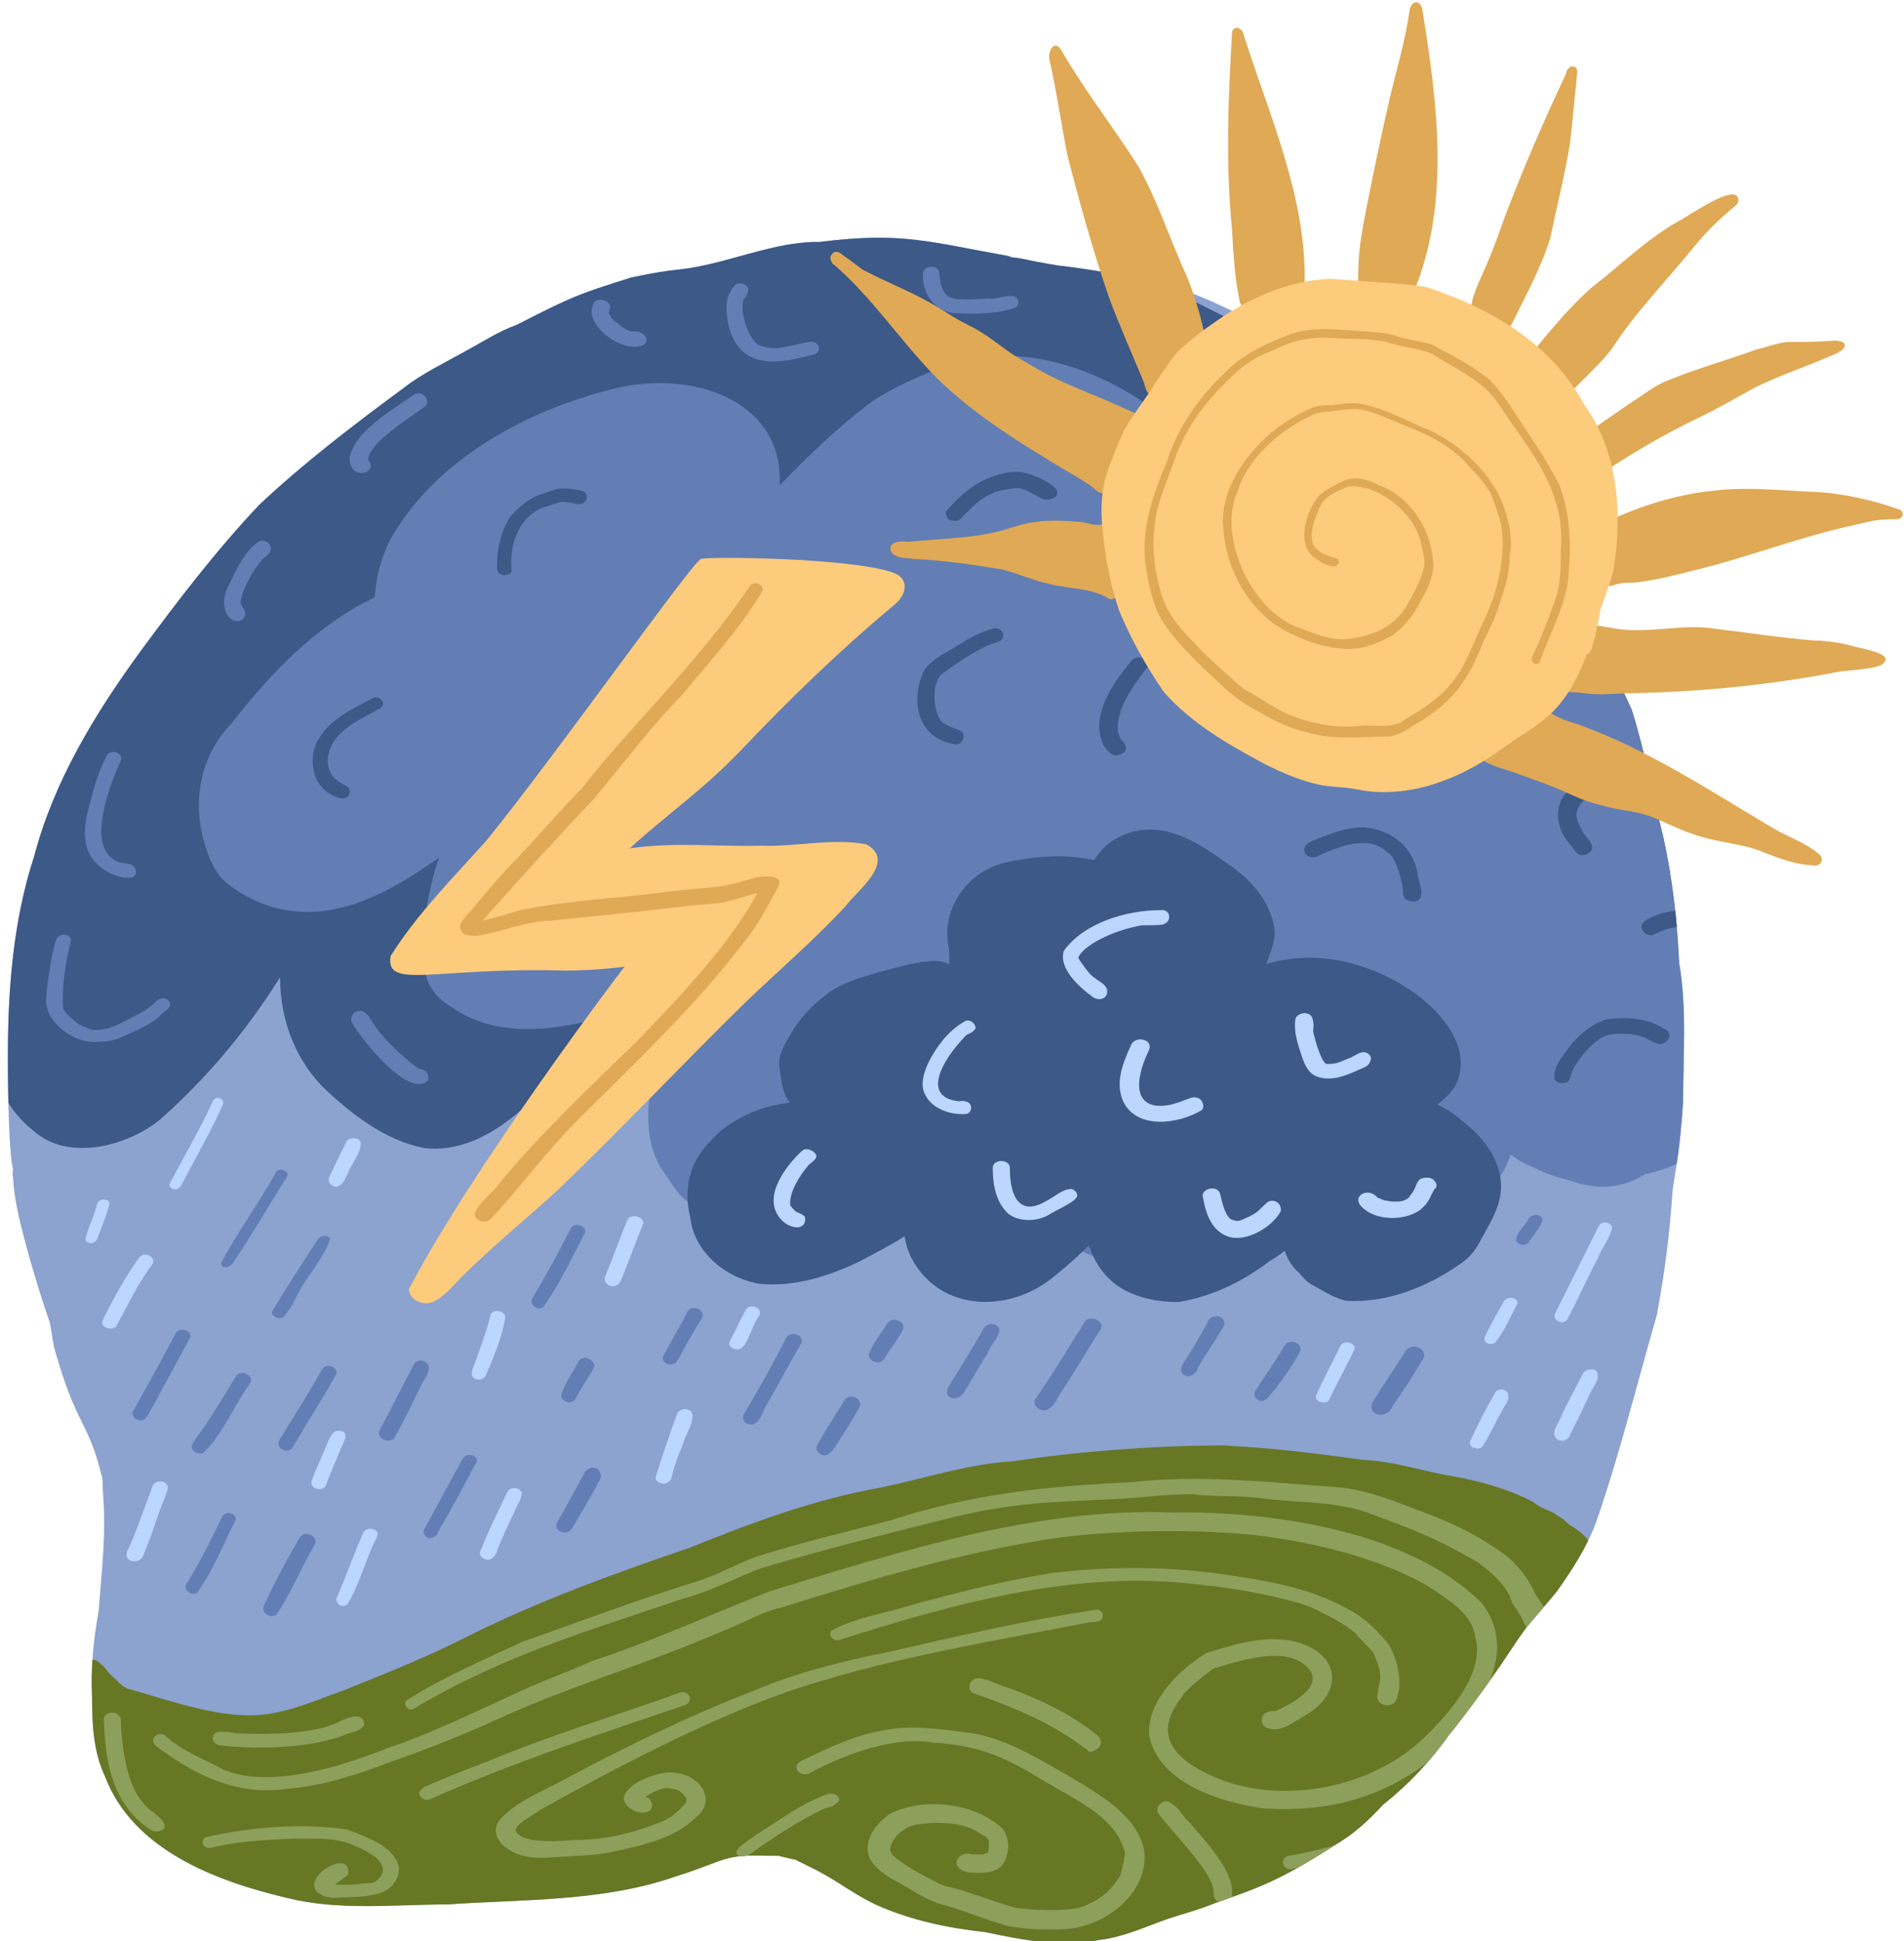 <?xml version="1.0" encoding="utf-8"?>
<!-- Generator: Adobe Illustrator 27.0.0, SVG Export Plug-In . SVG Version: 6.00 Build 0)  -->
<svg version="1.1" xmlns="http://www.w3.org/2000/svg" xmlns:xlink="http://www.w3.org/1999/xlink" x="0px" y="0px"
	 viewBox="0 0 144.8 147.6" style="enable-background:new 0 0 144.8 147.6;" xml:space="preserve">
<style type="text/css">
	.st0{fill:#FFFFFF;}
	.st1{fill:#8CA2CF;}
	.st2{clip-path:url(#SVGID_00000147183023994488214330000013138783500107999933_);}
	.st3{fill:#627EB5;}
	.st4{fill:#8CA05C;}
	.st5{fill:#677724;}
	.st6{fill:#E0A955;}
	.st7{fill:#BBD7FF;}
	.st8{fill:#3C5987;}
	.st9{clip-path:url(#SVGID_00000099627105030184204910000006721440174317562302_);}
	.st10{fill:#669CD3;}
	.st11{clip-path:url(#SVGID_00000087374645434215032210000014533709311997059242_);}
	.st12{fill:#92C4FC;}
	.st13{fill:#FAF4D2;}
	.st14{fill:#FCCB7C;}
	.st15{clip-path:url(#SVGID_00000141440852250530783690000011993506820712225926_);}
	.st16{clip-path:url(#SVGID_00000127026827621513851570000007678174807669007755_);}
	.st17{fill:#C5CAF0;}
	.st18{clip-path:url(#SVGID_00000115509555351227424630000010938116749943025086_);}
	.st19{clip-path:url(#SVGID_00000085966849926973389410000009966555547677258425_);}
	.st20{clip-path:url(#SVGID_00000072993485387468497670000016713802456905436593_);}
	.st21{clip-path:url(#SVGID_00000014620807695201894170000002132529264543599251_);}
	.st22{clip-path:url(#SVGID_00000107553849720561278040000010977198325477042352_);}
	.st23{clip-path:url(#SVGID_00000166638982155299278780000001618729512980028555_);}
</style>
<g id="BACKGROUND">
</g>
<g id="OBJECTS">
	<g>
		<path class="st1" d="M127.7,73.2c-0.1-1.6-0.2-4.9-1.2-9.5c-0.8-3.2-1.4-6.5-2.4-9.7c-1.5-3.3-1.1-2.4-2.4-5.1
			c-0.3-0.9-1.2-2.9-3.2-5.4c-2.5-2.8-4.8-5.9-7.7-8.4c-3.9-3.2-7.2-5.9-9.5-7.4c-4.9-2.7-8.8-4.9-12.1-5.9c-4.2-1-6.2-1.3-8.6-1.6
			c0,0,0.1,0,0.1,0c0,0-0.1,0-0.1,0c-0.1,0-0.2,0-0.3,0c-0.9,0-0.2,0,0.2,0c-0.4-0.1-0.7-0.1-1.1-0.2c-0.7-0.1-1.4-0.3-2.1-0.4
			c0.1,0,0.1,0,0,0c-0.3,0-0.5-0.1-0.8-0.1c0.1,0,0.2,0,0.4,0c-6.3-1.1-8.2-1.9-14.6-1.1c0,0-0.2,0-0.5,0c-2.7,0.1-5.3,1.1-7.9,1.7
			c-2.7,0.6-2.1,0.2-5.9,1c-4.1,1.3-4.4,1.4-8.7,3.6c-1.4,0.5-2.6,1.3-3.9,2c-1.6,0.9-3.3,1.7-4.7,2.8c-3.8,2.8-7.6,5.7-11,8.9
			c-3.3,3.5-6.2,7.3-9,11.1c-3.5,4.8-6.6,9.9-8.1,15.6c-1.6,4.9-2,10.1-2,15.2c0,3.4,0.1,7.7,0.4,8.6C0.9,89.3,1,89.5,1,89.6
			c0.1,2,0.7,4,1.2,5.9c0.5,1.7,1,3.4,1.6,5.1c0.1,0.6,0.2,1.2,0.3,1.8c1.7,6.1,2.6,5.6,3.6,9.7c0.1,0.2,0.1,0.4,0.1,0.7
			c0,0.5,0.1,1.5,0.1,1.9c0.1,2.6-0.2,5.2-0.4,7.8c-0.4,2.2-0.6,4.3-0.5,6.5c0,2.1,0.1,4.2,1,6.1c2.1,5.5,8.3,7.9,13.8,9.2
			c4,1,8.2,0.5,12.2,0.5c5.8-0.4,11.8-0.2,17.3-2.1c4.1-1.3,3.6-1.7,7.1-1.6c0.3,0,0.6,0,0.8,0c0.4,0.1,0.8,0.2,1.3,0.3
			c0.6,0.3,1.2,0.6,1.8,0.9c1.5,0.8,2.9,1.9,4.5,2.6c2.5,1.1,5.3,1.7,8.1,2c2.9,0.6,5.8,1.2,8.7,0.6c1.8-0.2,3.5-1,5.2-1.6
			c1.2-0.4,2.4-0.7,3.6-1.2c3.4-1.2,4.9-1.7,9.1-4.4c1.4-0.8,2.6-1.9,3.7-3.1c1.9-1.5,3.6-3.3,5-5.3c0.3-0.3,2.9-3.7,4.6-6.3
			c1.8-2.7,1.3-1.8,3.6-4.6c1.2-1.7,2.3-3.4,3-5.3c1.8-5.2,3.1-10.5,4.6-15.7c0.6-3.2,1-6.3,1.2-9.5c0.4-2.7,0.5-2.7,0.8-6.7
			C128,80.3,128.3,76.7,127.7,73.2"/>
		<g>
			<defs>
				<path id="SVGID_00000070832381460771110500000006157409201762724280_" d="M127.7,73.2c-0.1-1.6-0.2-4.9-1.2-9.5
					c-0.8-3.2-1.4-6.5-2.4-9.7c-1.5-3.3-1.1-2.4-2.4-5.1c-0.3-0.9-1.2-2.9-3.2-5.4c-2.5-2.8-4.8-5.9-7.7-8.4
					c-3.9-3.2-7.2-5.9-9.5-7.4c-4.9-2.7-8.8-4.9-12.1-5.9c-4.2-1-6.2-1.3-8.6-1.6c0,0,0.1,0,0.1,0c0,0-0.1,0-0.1,0
					c-0.1,0-0.2,0-0.3,0c-0.9,0-0.2,0,0.2,0c-0.4-0.1-0.7-0.1-1.1-0.2c-0.7-0.1-1.4-0.3-2.1-0.4c0.1,0,0.1,0,0,0
					c-0.3,0-0.5-0.1-0.8-0.1c0.1,0,0.2,0,0.4,0c-6.3-1.1-8.2-1.9-14.6-1.1c0,0-0.2,0-0.5,0c-2.7,0.1-5.3,1.1-7.9,1.7
					c-2.7,0.6-2.1,0.2-5.9,1c-4.1,1.3-4.4,1.4-8.7,3.6c-1.4,0.5-2.6,1.3-3.9,2c-1.6,0.9-3.3,1.7-4.7,2.8c-3.8,2.8-7.6,5.7-11,8.9
					c-3.3,3.5-6.2,7.3-9,11.1c-3.5,4.8-6.6,9.9-8.1,15.6c-1.6,4.9-2,10.1-2,15.2c0,3.4,0.1,7.7,0.4,8.6C0.9,89.3,1,89.5,1,89.6
					c0.1,2,0.7,4,1.2,5.9c0.5,1.7,1,3.4,1.6,5.1c0.1,0.6,0.2,1.2,0.3,1.8c1.7,6.1,2.6,5.6,3.6,9.7c0.1,0.2,0.1,0.4,0.1,0.7
					c0,0.5,0.1,1.5,0.1,1.9c0.1,2.6-0.2,5.2-0.4,7.8c-0.4,2.2-0.6,4.3-0.5,6.5c0,2.1,0.1,4.2,1,6.1c2.1,5.5,8.3,7.9,13.8,9.2
					c4,1,8.2,0.5,12.2,0.5c5.8-0.4,11.8-0.2,17.3-2.1c4.1-1.3,3.6-1.7,7.1-1.6c0.3,0,0.6,0,0.8,0c0.4,0.1,0.8,0.2,1.3,0.3
					c0.6,0.3,1.2,0.6,1.8,0.9c1.5,0.8,2.9,1.9,4.5,2.6c2.5,1.1,5.3,1.7,8.1,2c2.9,0.6,5.8,1.2,8.7,0.6c1.8-0.2,3.5-1,5.2-1.6
					c1.2-0.4,2.4-0.7,3.6-1.2c3.4-1.2,4.9-1.7,9.1-4.4c1.4-0.8,2.6-1.9,3.7-3.1c1.9-1.5,3.6-3.3,5-5.3c0.3-0.3,2.9-3.7,4.6-6.3
					c1.8-2.7,1.3-1.8,3.6-4.6c1.2-1.7,2.3-3.4,3-5.3c1.8-5.2,3.1-10.5,4.6-15.7c0.6-3.2,1-6.3,1.2-9.5c0.4-2.7,0.5-2.7,0.8-6.7
					C128,80.3,128.3,76.7,127.7,73.2"/>
			</defs>
			<clipPath id="SVGID_00000023995912723537713640000000387531039433232801_">
				<use xlink:href="#SVGID_00000070832381460771110500000006157409201762724280_"  style="overflow:visible;"/>
			</clipPath>
			<g style="clip-path:url(#SVGID_00000023995912723537713640000000387531039433232801_);">
				<path class="st5" d="M122.6,122.1c-0.1-0.6,0-0.7-0.2-1.2l0,0c0-0.2-0.1-0.5-0.3-0.6c0-0.1,0-0.2,0-0.2c0-0.2,0-0.4-0.1-0.6
					c0.1-0.3,0-0.7-0.1-1c-0.1-0.3,0-0.2-0.4-0.6c0,0-0.1,0-0.1,0c0-0.1-0.1-0.1-0.1-0.2c-0.3-0.4-0.3-0.2-0.6-0.7
					c-0.3-0.4-0.9-0.8-1.4-1.1c0,0-0.1-0.1-0.2-0.2c-0.6-0.5-0.6-0.4-1-0.7c-0.9-0.4-1-0.4-1.5-0.8c-2.1-1.1-4.5-1.7-6.9-2.1
					c-2-0.4-3.9-1-6-1.1c-3.8-0.5-6.7-0.9-10.7-1.1c-5.2,0-11.4,0.5-15.9,1.2c-3.5,0.2-6.7,1.3-10.1,2c-5.1,0.9-9.9,2.7-14.6,4.6
					c-5.6,1.9-11.7,4.1-17.4,7c-3,1.5-6.1,2.7-8.8,3.8c-2.8,1-5.1,2.1-7.9,1.9c-2.4-0.1-5.5-1.1-8.2-1.9c-0.1,0-0.3-0.1-0.4-0.1
					c-0.4-0.2-0.5-0.3-1-0.8c-0.7-0.6-0.5-0.7-1.3-1.3c-0.5-0.3-1.3,0-1.3,0.6c-0.2,1,0,1.9-0.1,2.9c-0.1,0.4-0.1,0.9,0,1.3
					c-0.1,1.9,0,3.8,1.1,5.5c1,1.7,2.5,3,4.2,4.2c1.1,0.9,2.5,1.4,3.8,2c0.5,0.4,1.1,0.8,1.7,1.2c4.3,2.2,8.6,2.3,13.3,2.6
					c2.8,0,5.7,0.5,8.5,0.3c5.3-0.5,10.3-2,15.3-3.5c2.1-0.5,3.4-0.8,5-0.4c2.1,0.6,5,2.3,7.3,3.8c1.9,1.3,4,2.2,6.2,3.2
					c1.5,0.6,3.2,0.6,4.7,1c5.6,1,11.5-0.1,16.8-1.8c2.6-0.8,4.7-2.4,7-3.6c2.7-1.5,5.1-3.2,7.7-5.3c3.8-2.8,5.7-5.8,8.3-9
					c1.3-2.1,2.4-3.1,4.2-4.7C122.2,125.1,122.7,123.6,122.6,122.1"/>
				<g>
					<path class="st4" d="M112.7,121.9c-5.4-5.4-15.6-7-23.4-6.9c-10.5-0.4-20.6,2.9-30.8,6c-5.5,2.2-9.2,3.9-13.5,5.3
						c-2.2,1-3.8,1.5-6.1,2.6c-3.3,1.5-6.1,2.9-9.4,4c-3.5,1.4-8.8,3.1-12.4,1.7c-1.7-0.9-3.3-1.5-4.5-2.6c-0.2-0.2-0.6-0.2-0.8,0
						c-0.2,0.2-0.2,0.5,0,0.7c2.9,2.2,6.2,3.9,10.1,3.3c2.6-0.2,5.4-1.1,7.7-2c2.3-0.8,4.9-1.8,7.4-2.9c4.5-2.1,7.9-3.2,12.2-4.8
						c1.9-0.7,3.7-1.4,5.8-2.3c1.8-0.7,2.8-1.4,4.5-1.8c6.7-2.1,13.4-4.1,20.4-5.2c4.1-0.6,10.1-0.8,15.4-0.3
						c4.2,0.5,9.3,1.6,13.3,3.9c1.5,1,3.4,2.1,3.6,3.9c0.7,2.5-1.6,5.5-4.2,7.9c-4.3,3.9-11.5,4.9-16.3,2.4
						c-2.9-1.4-3.8-3.3-1.8-5.8c0.2-0.5,2.6-2.4,2.6-2.2c2.6-0.8,4.8-1.3,6.3-0.5c1.9,1.1,1.1,2.5-1.8,3.8c0,0,0,0-0.1,0
						c-0.1,0-0.4,0-0.5,0.1c-0.5,0.1-0.6,0.8-0.2,1.1c1.1,0.6,2.2-0.4,3.1-0.9c2.8-1.6,2.7-4.5-0.5-5.5c-2.3-0.7-4.9,0.1-7.1,0.8
						c-2.2,1.4-4.5,3.7-4.3,6.3c0.8,3.6,5.3,5,8.7,5.5c4.7,0.3,8.6-0.7,12.2-3.3C111.8,131,115.9,126.1,112.7,121.9"/>
					<path class="st4" d="M83.3,122.4c-5.3,0.8-10.5,2-15.7,3.2c-3.6,0.7-7.1,1.6-10.4,3c-4.9,1.9-9.6,4.2-14.1,6.6
						c-1.8,1-4,1.8-5.2,3.3c-0.6,1,0.3,2,1.3,2.4c0.9,0.4,2,0.4,3.1,0.3c1.4-0.1,2.9-0.1,4.3-0.4c2.2-0.5,4.7-1,6.3-2.6
						c1.7-1.3,0.3-3.3-1.6-3.4c-1.4-0.3-5.4,1.5-3.2,2.8c0.5,0.3,1.5,0.4,1.5-0.4c-0.1-0.4-0.3-0.5-0.5-0.6c0.5-0.3,1.3-0.8,2-0.6
						c0.4,0.1,0.5,0,1,0.6c0,0,0.1,0.1,0.1,0.1c0,0,0,0,0,0c0,0.1,0,0.1,0,0.2c0,0,0,0.1,0,0.1c-0.1,0.2-0.5,0.6-1,1
						c0,0,0,0-0.1,0.1c-0.1,0.1-0.7,0.3-0.3,0.2c-2.3,1-4.6,1.6-7.1,1.6c-2.4,0.2-4.3,0.1-4.5-0.8c0,0,0,0,0,0c0,0,0,0,0,0
						c0,0,0,0,0,0c0,0,0,0,0,0c0,0,0-0.1,0-0.1c0,0,0,0,0,0.1l0,0c0,0,0,0,0,0c0,0,0,0,0,0c0,0,0,0,0,0c0,0,0,0,0,0
						c0.1-0.1,0.1-0.1,0.1-0.2c0.7-0.7,1.3-0.9,1.8-1.3c5.4-3,10.9-5.9,16.7-8.2c7.4-2.9,16.5-4.4,24.8-6c0.4-0.1,1,0,1.2-0.3
						C84,122.7,83.7,122.3,83.3,122.4"/>
					<path class="st4" d="M39.1,139.2C39.1,139.2,39.1,139.1,39.1,139.2C39.1,139.1,39.1,139.2,39.1,139.2L39.1,139.2z"/>
					<path class="st4" d="M87,140.6c-0.6-2.6-3.3-4.1-5.6-5.5c-2.5-1.4-5.1-3.1-8.1-3.4c-1.6-0.2-4.1-0.6-6.3-0.1
						c-2.2,0.4-4.2,1.4-6.1,2.3c-0.1,0.1-0.3,0.2-0.3,0.3c-0.2,0.5,0.5,0.9,1,0.6c3-1.6,6.6-2.8,9.4-2.3c3.3,0.2,5.3,1,8.2,2.8
						c2.9,1.7,5.6,2.9,6.3,5.4c0.2,0-0.2,1.6-0.3,1.9c-0.7,1.1-1.3,1.7-2.7,2.3c-0.8,0.4-3.1,0.4-5,0.2c-0.7-0.1-3.5-1.1-4.4-1.4
						c-1.1-0.3-1.2-0.2-2.1-0.7c-1.8-0.9-3.4-1.9-3.3-2.4c0-0.4,0.5-1.4,1.7-1.8c0.7-0.2,2.9-0.4,4.4,0.2c0,0,0.2,0.1,0.4,0.2
						c0.3,0.2,0.8,0.5,0.7,0.4c0.1,0,0.1,0.1,0.1,0.1c0,0,0.1,0.1,0.1,0.1c0,0,0.1,0.1,0.1,0.1c0,0,0,0.1,0,0.1c0,0.6,0,0.7-0.1,0.9
						c0,0,0,0,0,0c0,0,0,0,0,0c-0.1,0-0.2,0-0.3,0.1c-0.3,0-0.6,0-0.9,0c-0.7-0.3-1.6,0.5-0.9,1.1c0.4,0.3,0.9,0.3,1.4,0.3
						c0.7,0,1.5-0.1,1.9-0.7c0.4-0.7,0.5-1.5,0.2-2.2c-0.2-0.6-0.8-0.9-1.4-1.3c-2.1-1.2-5.2-1.4-7.4-0.3c-1.5,1-2.5,2.9-0.9,4.2
						c0.7,0.7,1.6,1,2.5,1.6c0.9,0.5,1.7,1,2.7,1.2c1.1,0.3,2.8,1,4.5,1.5c1.3,0.3,2.6,0.3,4,0.3C84.2,146.7,87.5,143.7,87,140.6"/>
					<path class="st4" d="M30.3,141.8c-0.5-1.5-2.4-2.1-3.9-2.7c-3.5-0.5-7.3-0.2-10.8,0.6c-0.4,0.3-0.1,0.9,0.4,0.8
						c2.1-0.5,3.9-0.6,6.3-0.7c2,0,3.4-0.1,4.8,0.6c2.2,0.9,2.5,1.9,1.4,2.7c-0.2,0.1-0.9,0.1-1.8,0.2c-0.5,0-0.9,0-1.2,0
						c0.1-0.1,0.2-0.2,0.5-0.4c0,0,0.1,0,0.1-0.1c0.2-0.1,0.4-0.2,0.4-0.5c-0.1-1.3-1.9-0.3-2.3,0.3c-0.8,1,0.1,1.7,1.3,1.7
						c1.5-0.1,2.2,0,3.5-0.4C29.9,143.6,30.5,142.6,30.3,141.8"/>
					<path class="st4" d="M117.9,123.4c-0.3-1.1-0.5-1.2-1.2-2.3c-0.1-0.4-1.1-2.1-2.4-3c-2.4-1.7-4.4-2.5-6.5-3.3
						c-1.4-0.5-3.4-1.4-5.8-1.7c-5.6-0.4-10.6-1-16-0.4c-6.5,0.3-12.1,0.9-18.3,2.9c-3.4,0.9-6.9,1.7-10.3,2.8
						c-1.8,0.7-3.1,1.5-4.9,2c-4.5,1.4-8.4,2.9-12.7,4.4c-3,1.4-6.1,2.7-8.9,4.5c-0.3,0.3,0.2,0.9,0.6,0.6c6.7-4,13.2-5.9,20.6-8.4
						c2-0.5,4.4-1.8,5.9-2.3c4.7-1.4,9.5-2.6,14.3-3.8c4.5-1.1,7.5-1.2,12.2-1.4c2.1-0.1,4.2-0.4,6.3-0.4c0.8,0.2,3.6,0.1,5,0.3
						c3,0.4,5.2,0.2,7.9,1c3.2,1.2,5.1,1.8,8.7,3.9c0.9,0.6,2.2,1.8,2.5,2.8c0.1,0.4,0.8,1.2,1,1.8c0.2,0.3,0.1,0.1,0.2,0.4
						c0,0.1-0.1,0.3,0,0.4C116.7,125.1,118.2,124.3,117.9,123.4"/>
					<path class="st4" d="M105.9,125.6c-0.3-0.8-0.9-1.2-1.2-1.6c-0.6-0.6-1.3-1.2-2.1-1.6c-3.1-1.8-6.8-2.3-10.3-2.8
						c-4-0.5-8-0.5-12.3,0c-3.7,0.6-7.3,1.5-10.9,2.5c-1.9,0.6-4.1,0.9-5.9,1.9c-0.2,0.4,0.2,0.8,0.6,0.7c9.1-2.9,18.4-5.4,27.5-4.2
						c2.3,0.2,6.3,0.9,8.4,1.7c1.4,0.7,2.5,1.2,3.4,2c0.1,0.2,1.5,1.5,1.4,1.6c0.5,1.1,0.6,1.8,0.3,2.6c0,0.1,0,0.2,0,0.3
						c-0.1,0.2-0.1,0.5,0.1,0.7c0.3,0.4,1.2,0.3,1.3-0.2c0.2-0.5,0.1-0.5,0.2-0.7C106.5,127.5,106.3,126.5,105.9,125.6"/>
					<path class="st4" d="M51.7,128.7c-5,1.8-9.8,3.2-14.8,5.3c-1.6,0.6-3.1,1.2-4.7,1.9c-0.1,0.1-0.2,0.2-0.3,0.3
						c-0.1,0.4,0.4,0.8,0.8,0.6c6.8-3,13.1-5,19.5-7.2C52.8,129.2,52.3,128.5,51.7,128.7"/>
					<path class="st4" d="M25.6,131c-1.8,0.8-4.7,0.9-7.4,0.8c-0.6,0-0.7-0.2-1.7-0.1c-0.5,0.2-0.4,0.9,0.2,1
						c2.5,0.3,6.4,0.3,9.3-0.7c0.5-0.3,1.5-0.3,1.7-0.9C27.6,130,26.2,130.7,25.6,131"/>
					<path class="st4" d="M83.6,132.1c-0.1-0.1-0.2-0.2-0.2-0.2c-2-1.6-4.3-2.7-6.8-3.6c-0.8-0.2-1.5-0.7-2.3-0.7
						c-0.7,0.1-0.8,1.1-0.1,1.2c3.1,1.1,5.8,2.2,8.4,4.2l0,0c0,0,0,0,0,0c0,0,0.1,0,0.1,0.1c0.1,0.1,0.2,0.1,0.1,0.1
						C83.4,133.2,84,132.6,83.6,132.1"/>
					<path class="st4" d="M83.6,132.1C83.6,132.1,83.6,132,83.6,132.1C83.5,132,83.6,132.1,83.6,132.1"/>
					<path class="st4" d="M83.6,132.1C83.6,132.1,83.6,132.1,83.6,132.1C83.6,132.1,83.6,132.1,83.6,132.1
						C83.6,132.1,83.6,132.1,83.6,132.1"/>
					<path class="st4" d="M93.7,144C93.7,144,93.7,144,93.7,144c0-0.1,0-0.1,0-0.2c0-1.6-1.9-3.7-3.3-5.3c-0.6-0.5-0.6-1-1.5-1.5
						c-0.6-0.2-1.1,0.5-0.8,0.9c1.5,1.9,4.3,4.7,4.2,6c-0.1,0.8,1.1,1.2,1.4,0.4C93.7,144.2,93.7,144.1,93.7,144"/>
					<path class="st4" d="M114.7,130.4c-0.7,0.1-0.5,0.2-0.8,0.5c-2.1,2.2-4,4.5-6.4,6.4c-0.9,0.4-2.5,1.7-3.5,2.2
						c-1.3,0.5-4,1.3-6,1.6c-0.8,0.2-0.4,1.2,0.3,1c2.5-0.5,6.2-1.2,7.6-2.5c3.5-1.8,6.4-5.2,9.4-8.2
						C115.7,131.1,115.4,130.4,114.7,130.4"/>
					<path class="st4" d="M63.4,136.4c-0.5-0.1-0.9,0.2-1.4,0.4c-1.6,0.7-3,1.8-4.5,2.7c-0.5,0.4-1.3,0.8-1.5,1.3
						c0,0.4,0.6,0.6,0.9,0.3c1.4-1.1,4.1-2.8,5.6-3.5c0.4-0.2,0.9-0.2,1.1-0.5C64,136.9,63.8,136.5,63.4,136.4"/>
					<path class="st4" d="M94.6,146.5c-0.3-0.1-0.6,0.1-0.9,0.2c-1,0.5-2.3,0.6-3.8,1c-1.4,0.3-2.5,0.8-3.6,0.8
						c-2.3,0.3-4.6-0.1-6.9-0.1c-0.5,0.2-0.4,0.9,0.2,0.9c3.3,0.2,6.7,0.6,9.8-0.5c2-0.6,4.3-0.8,5.4-1.5
						C95.2,147.1,95,146.6,94.6,146.5"/>
					<path class="st4" d="M11.4,137.6c-1.1-0.9-1.7-2.4-2-4.5c-0.1-0.7-0.2-1.3-0.2-2.3c0-0.2-0.1-0.3-0.2-0.4
						c-0.4-0.4-1.2-0.1-1.1,0.4c0.1,2.8,0.5,6,3.1,8c0.3,0.2,0.7,0.6,1.2,0.4C13.1,138.8,11.9,138,11.4,137.6"/>
				</g>
			</g>
			<g style="clip-path:url(#SVGID_00000023995912723537713640000000387531039433232801_);">
				<g>
					<path class="st5" d="M114.9,116.1C114.9,116.1,114.9,116.1,114.9,116.1C114.9,116.1,114.9,116.1,114.9,116.1"/>
					<path class="st3" d="M21,89.1c-1,1.9-3.6,5.6-4.2,7c0.2,0.5,0.8,0.2,1-0.2c1.4-2.1,2.7-4.3,4-6.4C22.1,89.1,21.3,88.7,21,89.1"
						/>
					<path class="st3" d="M24.2,94.2c-1.2,1.8-2.4,3.7-3.5,5.5c-0.1,0.2,0.1,0.4,0.4,0.5c0.3,0.1,0.6-0.1,0.7-0.4
						c0.4-0.4,0.6-1,0.9-1.5c0.6-1.2,2.1-2.9,2.4-4.1C25,93.9,24.4,93.9,24.2,94.2"/>
					<path class="st3" d="M24.5,104.1c-0.9,1.6-1.9,3.2-2.9,4.8c-0.1,0.3-0.5,0.6-0.4,1c0.1,0.3,0.4,0.4,0.7,0.4
						c0.3-0.1,0.4-0.3,0.5-0.5c1-1.7,2.1-3.4,3.1-5.2C25.9,104.1,24.9,103.5,24.5,104.1"/>
					<path class="st3" d="M13.4,101.3c-1,1.9-2,3.7-3,5.5c-0.1,0.3-0.4,0.5-0.3,0.8c0.1,0.3,0.4,0.4,0.7,0.4
						c0.5-0.2,0.6-0.8,0.9-1.2c0.9-1.7,1.8-3.3,2.7-5C14.8,101.3,13.8,100.8,13.4,101.3"/>
					<path class="st3" d="M17.9,104.7c-0.9,1.5-1.8,3-2.8,4.4c-0.2,0.3-0.4,0.5-0.5,0.8c-0.1,0.4,0.4,0.7,0.8,0.6
						c1.4-1.2,2.5-3.8,3.6-5.3C19.4,104.6,18.3,104,17.9,104.7"/>
					<path class="st3" d="M16.9,115.3c-0.8,1.7-1.7,3.5-2.7,5.1c-0.3,0.4,0.3,1,0.8,0.7c1.2-1.7,2-3.7,2.9-5.5
						C18.1,115.1,17.2,114.8,16.9,115.3"/>
					<path class="st3" d="M22.8,116.9c-1,1.7-1.9,3.4-2.7,5.1c-0.3,0.5,0.3,1.1,0.9,0.8c1.1-1.6,1.9-3.6,2.9-5.3
						C24.3,116.8,23.2,116.3,22.8,116.9"/>
					<path class="st3" d="M31.5,103.7c-0.9,1.7-1.7,3.3-2.6,5c-0.2,0.3,0,0.7,0.4,0.8c0.3,0.1,0.6,0,0.7-0.2
						c0.7-1.2,1.3-2.5,1.9-3.7c0.2-0.6,0.8-1.1,0.7-1.7C32.5,103.4,31.7,103.3,31.5,103.7"/>
					<path class="st3" d="M43.4,93.4c-0.9,1.8-1.9,3.6-2.9,5.3c-0.3,0.4,0.3,1,0.8,0.7c1.3-1.8,2.2-3.8,3.2-5.7
						C44.6,93.2,43.7,92.9,43.4,93.4"/>
					<path class="st3" d="M35.2,110.9c-1,1.8-1.9,3.5-2.9,5.3c-0.3,0.4,0.2,0.9,0.6,0.7c0.2-0.1,0.4-0.2,0.4-0.4
						c1-1.7,1.9-3.4,2.8-5.1C36.7,110.8,35.6,110.3,35.2,110.9"/>
					<path class="st3" d="M44,103.5c-0.4,0.8-1,1.6-1.3,2.5c-0.1,0.3,0.2,0.5,0.4,0.6c0.3,0.1,0.6-0.1,0.7-0.3
						c0.4-0.8,1-1.6,1.4-2.4C45.2,103.3,44.3,103,44,103.5"/>
					<path class="st3" d="M52.3,99.7c-0.6,1.2-1.3,2.3-1.9,3.5c0,0.2,0.1,0.4,0.3,0.5c0.3,0.1,0.7,0,0.8-0.2
						c0.6-1.1,1.2-2.2,1.9-3.3C53.7,99.7,52.7,99.1,52.3,99.7"/>
					<path class="st3" d="M44.5,111.9c-0.7,1.3-1.4,2.6-2.1,3.8c-0.2,0.3-0.1,0.7,0.4,0.8c0.3,0.1,0.6-0.1,0.7-0.3
						c0.7-1.2,1.4-2.3,2-3.5C46.1,112,45.2,111.1,44.5,111.9"/>
					<path class="st3" d="M59.8,101.7c-1,2-2.1,3.9-3.2,5.8c-0.3,0.4,0.1,0.9,0.7,0.8c0.6-0.3,0.7-1,1-1.5c0.9-1.5,1.7-3.1,2.6-4.6
						C61.3,101.6,60.2,101.1,59.8,101.7"/>
					<path class="st3" d="M67.5,100.6c-0.5,0.8-1.1,1.5-1.4,2.3c-0.1,0.2,0.1,0.5,0.3,0.6c0.6,0.3,0.9-0.2,1.1-0.6
						c0.4-0.6,0.9-1.2,1.2-1.9C68.8,100.4,67.8,100.1,67.5,100.6"/>
					<path class="st3" d="M64.2,106.5c-0.7,1.2-1.5,2.3-2.1,3.5c0,0.1,0,0.3,0.1,0.4c0.7,0.7,1.2-0.2,1.5-0.7
						c0.6-0.9,1.1-1.7,1.6-2.6C65.8,106.4,64.6,105.8,64.2,106.5"/>
					<path class="st3" d="M74.8,101c-0.8,1.5-1.8,3-2.7,4.5c-0.1,0.2-0.1,0.5,0,0.6c0.4,0.5,1.1,0.1,1.3-0.4
						c0.6-0.9,1.1-1.9,1.7-2.8c0.2-0.6,0.9-1.2,0.9-1.8C75.9,100.6,75.1,100.5,74.8,101"/>
					<path class="st3" d="M82.5,100.5c-1.2,1.9-2.4,3.9-3.7,5.8c-0.4,0.4,0.2,1.1,0.8,0.9c0.7-0.3,0.8-1,1.2-1.5
						c1-1.5,1.9-3.1,2.9-4.6C84.1,100.5,82.9,99.9,82.5,100.5"/>
					<path class="st3" d="M93.1,100.5c-0.1-0.5-0.9-0.6-1.2-0.1c-0.6,1.2-1.3,2.3-2,3.4c-0.1,0.2-0.1,0.4,0,0.6
						c0.4,0.5,1.1,0.1,1.2-0.4c0.5-0.9,1.1-1.7,1.6-2.6C92.9,101.1,93.2,100.8,93.1,100.5"/>
					<path class="st3" d="M97.7,102.3c-0.7,1.2-1.5,2.3-2.2,3.4c-0.3,0.4,0.1,0.9,0.6,0.8c0.4-0.2,0.6-0.6,0.9-0.9
						c0.7-1,1.4-1.9,1.9-2.9C99,102,98,101.8,97.7,102.3"/>
					<path class="st3" d="M116.3,92.6c-0.3,0.6-1,1.1-1,1.7c0.1,0.4,0.8,0.5,1,0.1c0.3-0.5,0.8-1,1-1.6
						C117.4,92.4,116.6,92.2,116.3,92.6"/>
					<path class="st3" d="M106.9,102.7c-0.8,1.3-1.7,2.6-2.5,3.9c-0.1,0.1-0.1,0.3-0.1,0.5c0.3,0.8,1.4,0.5,1.6-0.2
						c0.8-1.1,1.5-2.2,2.2-3.4C108.8,102.8,107.6,101.9,106.9,102.7"/>
					<path class="st7" d="M7.4,91.5c-0.2,0.9-0.7,1.8-0.9,2.7c0,0.2,0.2,0.3,0.3,0.3c0.2,0.1,0.5-0.1,0.6-0.3
						c0.3-0.9,0.7-1.7,0.9-2.6C8.5,91.2,7.6,91,7.4,91.5"/>
					<path class="st7" d="M16.2,83.7c-0.9,2-2.3,4.4-3.3,6.3c-0.1,0.3,0.3,0.5,0.6,0.4c0.2-0.1,0.3-0.3,0.4-0.5c1-1.9,2.3-4.2,3-5.8
						C17.2,83.6,16.5,83.2,16.2,83.7"/>
					<path class="st7" d="M10.6,95.6c-1.1,1.5-2,3.2-2.8,4.8c-0.2,0.5,0.6,0.8,1,0.5c0.8-1.4,1.6-3.2,2.8-4.8
						C11.9,95.6,11,95.1,10.6,95.6"/>
					<path class="st7" d="M114.4,98.9c-0.5,0.9-1.1,1.9-1.5,2.8c-0.1,0.4,0.4,0.6,0.8,0.4c0.7-0.9,1.2-2,1.7-3
						C115.5,98.7,114.7,98.5,114.4,98.9"/>
					<path class="st7" d="M113.7,105.9c-0.7,1.2-1.3,2.4-1.9,3.7c-0.1,0.2,0.1,0.5,0.4,0.5c0.2,0.1,0.5,0,0.6-0.2
						c0.5-0.8,0.9-1.7,1.4-2.6c0.2-0.4,0.6-0.8,0.5-1.3C114.6,105.6,113.9,105.5,113.7,105.9"/>
					<path class="st7" d="M121.6,93.2c-1.1,2.2-2.2,4.4-3.3,6.6c-0.2,0.3,0,0.6,0.3,0.7c0.2,0.1,0.5,0,0.6-0.2
						c0.8-1.5,1.5-3.1,2.3-4.6c0.3-0.8,1-1.6,1.1-2.4C122.5,92.9,121.8,92.8,121.6,93.2"/>
					<path class="st7" d="M120.4,104.4c-0.5,1-1.1,2.1-1.6,3.1c-0.1,0.6-1,1.4-0.4,1.9c0.3,0.3,0.9,0.1,1-0.3
						c0.6-1.2,0.9-1.8,1.5-3.1c0.2-0.5,0.7-1,0.6-1.5C121.5,104,120.7,104,120.4,104.4"/>
					<path class="st7" d="M27.4,86.8c-0.2-0.4-1-0.3-1.1,0.1c-0.4,0.8-0.8,1.6-1.3,2.7c0,0.1,0,0.3,0.1,0.4c0.7,0.7,1.2-0.4,1.4-0.9
						C26.8,88.4,27.6,87.4,27.4,86.8"/>
					<path class="st7" d="M27.6,116.6c-0.7,1.6-1.3,3.3-2,4.9c-0.1,0.4,0.4,0.8,0.8,0.5c1-1.6,1.4-3.5,2.3-5.2
						C28.9,116.2,27.8,116,27.6,116.6"/>
					<path class="st7" d="M37.3,100c-0.3,1.3-0.8,2.5-1.2,3.7c-0.2,0.4-0.5,1.1,0.3,1.2c0.6,0,0.6-0.6,0.8-0.9
						c0.5-1.2,1-2.5,1.2-3.7C38.6,99.7,37.5,99.4,37.3,100"/>
					<path class="st7" d="M52.6,107.4c-0.2-0.4-1-0.3-1.1,0.1c-0.6,1.6-1.1,3.1-1.6,4.7c-0.1,0.2,0,0.4,0.2,0.5c0.5,0.3,1-0.1,1-0.5
						c0.2-0.8,0.5-1.6,0.8-2.3C52.1,109.1,52.9,108,52.6,107.4"/>
					<path class="st7" d="M47.7,92.8c-0.6,1.4-1.1,2.9-1.7,4.3c-0.1,0.3,0.2,0.7,0.6,0.7c0.3,0,0.5-0.2,0.6-0.4
						c0.6-1.4,1.1-2.9,1.7-4.3C49.1,92.5,47.9,92.2,47.7,92.8"/>
					<path class="st7" d="M38.6,113.4c-0.6,1.3-1.7,3.5-2,4.4c-0.2,0.2-0.1,0.6,0.2,0.7c0.5,0.3,0.9-0.2,1-0.6
						c0.4-1,0.8-1.9,1.3-2.9c0.2-0.6,0.5-0.8,0.6-1.5C39.5,113.1,38.9,113,38.6,113.4"/>
					<path class="st7" d="M101.9,102.4c-0.4,0.9-1.3,2.5-1.8,3.7c-0.1,0.2,0.1,0.5,0.4,0.5c0.2,0.1,0.5,0,0.6-0.2
						c0.6-1.3,1.3-2.5,1.9-3.8C103.2,102.1,102.1,101.8,101.9,102.4"/>
					<path class="st7" d="M12.7,112.9c-0.2-0.4-1-0.3-1.1,0.1c-0.6,1.6-1.1,3.1-1.8,4.7c-0.3,0.4-0.3,1.1,0.6,1
						c0.4-0.1,0.5-0.4,0.6-0.7c0.6-1.4,1-2.9,1.6-4.3C12.6,113.5,12.9,113.2,12.7,112.9"/>
					<path class="st7" d="M25.9,108.8c-0.5-0.1-0.7,0.3-0.9,0.7c-0.4,1-0.9,2-1.3,3.1c-0.2,0.6,0.9,0.9,1.1,0.3
						c0.4-1.1,0.9-2.2,1.4-3.4C26.4,109.1,26.2,108.8,25.9,108.8"/>
					<path class="st7" d="M56.7,99.6c-0.4,0.8-0.8,1.6-1.2,2.4c-0.1,0.2,0,0.4,0.2,0.5c1.1,0.6,1.3-1.5,2-2.4
						C58.1,99.5,57.1,99,56.7,99.6"/>
					<path class="st3" d="M109.1,90.5C109.2,90.4,109.2,90.4,109.1,90.5"/>
					<polygon class="st3" points="109.1,90.5 109.1,90.5 109.1,90.5 					"/>
				</g>
				<g>
					<g>
						<path class="st8" d="M127.3,57.3c-0.5-3.9-2.9-7.4-5.3-10.7c-1.2-1.7-2.2-3.6-3.6-5.2c-2-2.1-4.2-4.1-6.2-6.2
							c-5.7-5.4-13.6-8.3-20.8-12c-3.2-1.5-6.2-3.3-9.6-4.3c-4.5-1.4-9.2-2.1-13.9-2.1c-3.3,0-13.5-2.2-31.2,8
							c-15.9,9.2-17.6,14.4-24.5,22c-1,1.1-1.9,2.2-2.7,3.3c-2,2.8-3.9,5.7-5.5,8.6C3.4,59.9,3,61,2.5,62.2
							c-0.1,0.1-0.1,0.3-0.2,0.4c-1.1,2.9-2.1,5.9-2.9,8.9c-0.4,3.3-0.5,6.7,0.5,10c0.1,2,1.5,3.7,3.2,4.9c2.7,1.8,6.8,0.6,9.1-1.3
							c3.6-3.2,6.6-6.8,9.1-10.8c0,3,1,6,3.2,8.3c2.1,2,4.7,4.1,7.8,4.7c4.9,0.5,8.7-4.1,11.4-7.1c2.2-2.5,4.2-5.1,5.1-8.2
							c0.4-1.5,0.9-3,1.4-4.5c0.7,4.9,2.1,9.9,8,11.4c7.1,1.4,14.4-2.4,17.4-8c2-3.6,1.1-7.6,1.4-11.4c0-0.2,0-0.4,0.1-0.6
							c1.3,4.6,3.3,9.3,7,12.8c4,3.6,10,6,14.3,1.3c2.3-2.6,3.2-5.9,3.9-9.1c1,2.6,2.9,4.9,5.3,6.7c1.6,1.1,3.1,2.4,5,3
							c2.8,0.7,5.9,1,8.7,0.1c1.2-0.6,2-1.5,2.8-2.4c1.3-1.4,2.5-3,2.9-4.7C127.4,63.7,127.1,60.3,127.3,57.3"/>
						<g>
							<path class="st3" d="M12.9,76.2c-0.3-0.5-0.9-0.3-1.2,0.1c-0.1,0.1-0.6,0.5-0.8,0.6c-1.5,0.8-2.6,1.5-3.8,1.4
								c0,0-0.1,0-0.1,0c-0.3-0.1-1-0.4-1.1-0.5c-0.8-0.6-1.1-1-1.1-1.2c-0.1-1.9,0.2-3.4,0.6-5.1c0-0.5-0.9-0.6-1.1-0.1
								c-0.4,1.1-0.5,2.3-0.7,3.5c-0.1,0.8-0.2,1.6,0.2,2.3c0.7,1.2,2.2,2.2,3.8,2C8.4,79.2,9,79,9.6,78.7c0.9-0.4,1.8-0.8,2.5-1.4
								C12.4,76.9,13.1,76.7,12.9,76.2"/>
							<path class="st3" d="M9.9,65.7c-0.2,0-0.5-0.1-0.7-0.1c-2.5-0.7-1.4-4.7,0-7.8c0.2-0.6-0.9-0.9-1.1-0.3C7.3,59,7,60.5,6.6,62
								c-0.2,1.2-0.3,2.5,0.6,3.5c0.6,0.7,1.8,1.4,2.9,1.2C10.5,66.5,10.4,65.9,9.9,65.7"/>
							<path class="st3" d="M32.1,81.3c-0.1,0-0.2,0-0.3-0.1c-0.4-0.2-1.4-1.1-2.1-1.8c-0.6-0.6-1.1-1.2-1.7-2.2
								c-0.1-0.1-0.2-0.2-0.4-0.3c-0.6-0.2-1.1,0.4-0.8,0.9c0.6,1.1,4.2,5.7,5.7,4.4C32.7,81.9,32.5,81.4,32.1,81.3"/>
							<path class="st3" d="M20,42.5c0.2-0.2,0.6-0.4,0.6-0.8c0-0.5-0.7-0.8-1.1-0.4c-1.1,0.9-1.6,2.2-2.2,3.4
								c-0.4,0.8-0.4,2.1,0.5,2.5c0.8,0.2,1.1-0.6,0.6-1.1c0,0,0,0,0,0c0-0.1,0-0.1-0.1-0.2C18.3,45,19.3,43.2,20,42.5"/>
							<path class="st3" d="M31.5,30c-1.6,1.1-3.3,2.1-4.4,3.6c-0.3,0.5-0.7,1.2-0.4,1.8c0.2,0.7,1.4,0.8,1.5,0
								c0-0.1-0.1-0.3-0.2-0.4c0-1.2,2.5-2.8,4.2-4C32.9,30.6,32.2,29.6,31.5,30"/>
							<path class="st3" d="M61.5,26c-1.6,0.3-2.5,0.7-3.6,0.3c-0.8-0.1-1.6-2.3-1.4-3.3c0-0.3,0.3-0.4,0.4-0.9
								c0.1-0.5-0.8-0.8-1.1-0.3c-0.6,0.7-0.6,1.5-0.5,2.3c0.1,1,0.5,2.1,1.4,2.8c1.4,1,3.4,0.5,5,0.1C62.7,26.9,62.3,25.8,61.5,26"
								/>
							<path class="st3" d="M48.1,25.2c-0.2,0-0.4-0.1-0.9-0.4c-0.1-0.1-0.3-0.3-0.5-0.4c-0.2-0.2-0.5-0.7-0.4-0.6c0,0,0,0,0,0
								c0-0.2,0.1-0.3,0.1-0.5c-0.1-0.6-1.2-0.7-1.3-0.1c-0.7,1.5,2.3,3.8,3.9,3C49.5,25.7,48.8,25.1,48.1,25.2"/>
							<path class="st3" d="M77,22.5c-0.8,0-1.4,0.3-1.8,0.2c-1.9,0.1-3,0.2-3.4-0.5c-0.3-0.5-0.3-0.9-0.4-1.6
								c-0.2-0.5-1.2-0.4-1.2,0.2c-0.1,1.3,0.7,2.8,2.3,3c1.5,0.1,3.2,0.1,4.7-0.4C77.6,23.2,77.5,22.6,77,22.5"/>
							<path class="st3" d="M94.8,29.9c-0.4,0.1-0.6,0.1-1.3-0.1c-0.3,0-2.3-2-2.4-2.3c-0.2-0.3-0.2-0.7-0.5-0.9
								c-0.5-0.3-1.1,0.2-0.9,0.6c0.2,0.8,0.9,1.5,1.5,2.2c0.9,1,2.3,2,3.8,1.7c0.5-0.1,1.3-0.1,1.4-0.6
								C96.3,29.5,95.4,29.7,94.8,29.9"/>
						</g>
					</g>
					<g>
						<path class="st3" d="M136.9,67.6c-0.5-1.1-1.6-1.9-2.9-2.3c-0.3-0.1-0.6-0.2-0.9-0.3c0-2.6-0.3-5.2-1.5-7.5
							c-1.5-2.8-4.5-5-7.6-6.4c-3.1-1.1-6.4-0.6-9.5,0.4c-0.3,0.1-0.7,0.2-1,0.3c0.4-0.5,0.9-1.1,1.2-1.7c0.8-1.1,1.1-2.4,1-3.7
							c0-1.9,0-3.8-0.3-5.7c-0.8-1.9-2.4-3.5-4.5-4.6c-2.2-0.9-4.6-1.6-7-1.9c-3.1,0.2-6.2,1.1-8.8,2.4c-1.8,0.9-3.6,1.8-5.2,3
							c0.2-1,0.3-2.7,0.1-3.8c-0.5-2-1.6-4-3.3-5.4c-3.7-2.4-8.6-4.1-13.3-3c-2.5,0.7-4.8,1.7-6.9,3c-2.6,1.9-5.3,4.5-7.2,6.5
							c0-0.2,0-0.5,0-0.5c0-5.9-6.6-8.4-12.8-6.8c-7.1,1.8-13.6,5.7-16.8,11.4c-0.7,1.3-1.1,2.9-1.2,4.4c-0.5,0.3-1,0.5-1.5,0.8
							c-3.9,2.3-6.8,5.5-9.4,8.8c-2.3,2.4-2.9,5.6-2.2,8.6c0.3,1,0.6,2.1,1.3,3c0.9,1,2.2,1.7,3.5,2.2c4.8,1.7,9.4-0.9,13.2-3.6
							c-0.5,1.4-0.8,2.8-1,4.2c-0.3,2.5-0.9,5.6,2,7.2c3.9,2.8,9.7,1.5,13.9-0.1c0.8-0.2,1.9-0.7,3-1.2c-1,2.3-1.6,4.7-1.8,7.1
							c-0.3,2.1-0.4,4.4,0.7,6.3c0.7,1,1.3,2.2,2.4,2.9c1.9,1.2,4,2.3,6.4,2.7c3.4,0.4,6.6-1,9.4-2.3c4-1.7,6.9-4.6,9.2-7.8
							c-0.2,1.3-0.3,2.6-0.1,3.9c0.5,4.3,4.5,9,10.2,7.6c1.6-0.5,3.3-0.8,4.6-1.6c2.3-1.4,3.9-3.5,5.3-5.5c0.3-0.5,0.7-1.1,1-1.6
							c-0.1,3.5,0.7,7.2,4.6,8.4c2.8,0.7,5.6-0.6,7.6-2.2c1.9-1.5,3.3-3.3,4.1-5.4c0.5,0.4,1.1,0.7,1.8,1c0.8,0.4,1.6,0.7,2.5,0.9
							c1.9,0.7,3.8,0.8,5.7-0.3c0,0,0.1,0,0.1-0.1c1.9-0.4,3.8-1.2,4.9-2.5c1.5-1.6,2.1-3.7,2.1-5.8c0.8-0.5,1.5-1.1,2.3-1.6
							c2.6-1.7,3.8-4.7,4.1-7.5C138.2,70.5,137.5,69,136.9,67.6"/>
						<g>
							<path class="st8" d="M29,53.8c0.4-0.4-0.2-1-0.7-0.7c-1.5,0.8-3.2,1.6-4,3c-0.9,1.2-0.8,4,1.6,4.6c0.5,0.1,0.9-0.4,0.6-0.8
								c-0.2-0.2-0.5-0.3-0.8-0.5c0,0,0,0-0.1-0.1c-1.1-0.8-0.8-2.7,0.5-3.7C26.8,54.9,27.8,54.5,29,53.8"/>
							<path class="st8" d="M44.2,37.3c-1.1-0.2-1.6-0.3-2.8,0.2c-1.1,0.3-1.9,1-2.6,1.8c-0.7,1.1-1,2.4-1,3.7c0,0.3,0,0.6,0.4,0.7
								c0.3,0.1,0.8-0.1,0.7-0.4c-0.2-2.2,0.8-4.3,2.7-4.8c1-0.3,0.9-0.4,1.6-0.3c0.3,0,0.7,0.2,1.1,0.1
								C44.8,38,44.7,37.4,44.2,37.3"/>
							<path class="st8" d="M75.5,47.8c-1.5,0.4-2.6,1.3-3.9,2c-0.6,0.4-1.3,0.9-1.5,1.6c-0.8,2-0.3,4.8,2.6,5.2
								c0.5,0,0.8-0.7,0.4-1c-0.3-0.2-0.7-0.2-1.3-0.6c-0.8-0.4-1.1-3.1-0.1-3.8c1.1-0.8,2.8-2,4.2-2.4
								C76.6,48.6,76.3,47.6,75.5,47.8"/>
							<path class="st8" d="M80.4,37.3c-0.3-0.5-1.6-1.2-2.7-1.4c-0.8-0.1-1.6,0.1-2.4,0.4c-1.3,0.5-2.3,1.4-3.2,2.4
								c-0.2,0.1-0.2,0.4-0.1,0.6c0.1,0.3,0.7,0.4,1,0.2c0.9-0.9,1.5-1.6,2.5-2c0.2-0.2,1.7-0.4,1.9-0.4c0.6,0.1,1.1,0.4,1.8,0.8
								C79.6,38.1,80.5,38,80.4,37.3"/>
							<path class="st8" d="M102.1,41.7c-2.7,0-5.7,0.9-6.8,3.2c-0.4,0.6-0.5,1.3-0.5,2c0,0.3,0.1,0.6,0.4,0.8c0.4,0.2,0.9,0,1-0.4
								c0.1-0.5-0.1-0.3,0-0.8c0-0.6,0.6-1.8,1.7-2.5c0.3-0.3,3-1.1,3.9-1C102.8,43.1,103.2,41.8,102.1,41.7"/>
							<path class="st8" d="M86,50.3c-1.4,1.7-3.1,4.1-2.1,6.3c0.2,0.4,0.7,1,1.2,0.8c1-0.3,0.3-1.1,0.1-1.2c0,0,0,0,0-0.1
								c-0.1-0.2-0.2-0.4-0.2-0.7c0-1.5,0.9-2.9,2.2-4.6C87.7,50.2,86.5,49.6,86,50.3"/>
							<path class="st8" d="M107.8,66.3c-0.4-1.8-1.8-3.2-4.1-3.4c-1.3,0-2.5,0.5-3.6,0.9c-0.4,0.2-1,0.4-0.9,0.9
								c0,0.4,0.6,0.6,1,0.4c2.1-1,4.1-1.5,5.3-0.3c0.7,0.3,1.2,2.4,1.2,3.1c0,0.6,0.9,0.9,1.3,0.4
								C108.3,67.7,107.8,66.9,107.8,66.3"/>
							<path class="st8" d="M108.2,54.4c-0.9-0.8-2.2-0.8-3.4-0.8c-1.1,0-2.3,0-3.3,0.4c-1.1,0.2-0.8,1.5,0.2,1.1
								c1.5-0.6,4.8-0.7,5.8,0.2c0.3,0.2,0.1,0.2,0.5,0.4C109,55.7,109,54.8,108.2,54.4"/>
							<path class="st8" d="M124.3,57.4c-1.2,0.2-2.3,0.9-3.3,1.5c-0.8,0.5-1.7,1-2.2,1.8c-0.6,1.1-0.3,2.5,0.6,3.5
								c0.3,0.3,0.4,0.7,0.8,0.8c0.4,0.1,0.9-0.2,0.9-0.6c-0.1-0.5-0.6-0.8-0.8-1.3c-0.5-0.9-0.6-1.3,0-2.1c0.2-0.3,2.9-2,3.6-2.3
								c0.4-0.1,0.9-0.1,1.1-0.5C125.4,57.9,124.9,57.3,124.3,57.4"/>
							<path class="st8" d="M126.5,78.2c-1.2-0.8-2.9-0.9-4.3-0.7c-1.1,0.3-2,1.1-2.7,1.9c-0.6,0.8-1.3,1.6-1.3,2.5
								c0,0.6,1.1,0.6,1.2,0.1c0.2-1.1,1.5-2.5,2.1-2.9c0.7-0.6,1.7-0.5,2.2-0.5c1.5,0.1,1.5,0.5,2.5,0.8
								C127.1,79.3,127.2,78.4,126.5,78.2"/>
							<path class="st8" d="M131.6,70.1c-0.6-0.6-2.4-1.2-3.8-0.9c-1,0.1-2,0.3-2.8,0.9c-0.5,0.5,0.3,1.3,0.9,0.9
								c1.5-0.8,3.8-0.8,4.7,0c0.5,0.3,0.8,0.7,1.3,0.9c0.4,0.2,1-0.1,0.9-0.5C132.7,70.7,132,70.5,131.6,70.1"/>
						</g>
					</g>
					<g>
						<path class="st14" d="M65.9,64.2c-2.6-0.5-5.3,0.2-8,0.1c-3,0.1-6.5-0.3-10,0.2c2.6-2.4,5.4-4.3,8.3-7.3
							c3.7-3.9,7.6-7.7,11.8-11.2c1-0.8,1.2-2.1-0.2-2.5c-3.3-1.1-14-1.2-14.5-1c-0.7,0.3-11.1,15-16.3,21.4
							c-2.5,2.8-5.3,5.6-7.3,8.8c-0.4,2.6,3.4,0.8,13.4,1.1c1,0,2.9-0.1,4.4-0.3C47,74.1,36,88.7,31.1,98c0,0.8,1,1.3,1.8,1
							c0.9-0.4,1.5-1.2,2.2-1.9c2.3-2.3,4.9-4.4,7.3-6.6c4.9-4.7,9.5-9.6,14.3-14.3c2.5-2.4,5.2-4.7,7.6-7.3
							C65.2,67.7,68.2,65.5,65.9,64.2"/>
						<path class="st6" d="M57.2,66.8c-0.8,0.2-1.6,0.5-2.5,0.6c-0.8,0.1-3.1,0.3-4,0.4c-3.4,0.5-7.2,0.6-11.1,1.4
							c-0.7,0.2-2,0.6-2.9,0.8c3-3.4,5.5-6.1,8.5-9.3c2.5-3,4.1-5.2,6.7-7.9c1.9-2.3,4.4-5,6.1-7.9c0.1-0.5-0.7-0.8-1-0.3
							c-4,5.9-8.8,10.3-12.8,15.4c-1.5,1.5-3.3,3.6-4.9,5.3c-1.2,1.2-2.2,2.4-3.2,3.6c-0.2,0.3-0.8,0.8-1.1,1.4
							c-0.1,1.4,2,0.7,2.9,0.5c1.4-0.4,2.9-0.8,4-0.8c3-0.3,6.8-0.7,9.4-1c1.3-0.2,2.5-0.2,3.8-0.4c0.8-0.2,1.7-0.5,2.5-0.7
							c-2.1,3.9-5.9,7.9-9.2,11.3c-3.8,3.7-7.9,7.6-10.6,11c-0.2,0.3-1.6,1.5-1.7,2.1c0,0.5,0.8,0.8,1.2,0.4c2.2-2.3,4-4.9,6.7-7.6
							c4.4-4.4,8.9-8.6,12.6-13.5c1.1-1.3,1.8-2.8,2.6-4.2C59.7,66.4,57.8,66.6,57.2,66.8"/>
					</g>
					<g>
						<path class="st8" d="M112,85.9c-0.8-0.7-1.7-1.5-2.7-1.9c0.6-0.5,1.2-1,1.5-1.7c1.2-3-1.6-5.9-4.3-7.5
							c-3.3-1.9-6.8-2.5-10.2-1.5c0.3-0.9,0.8-1.9,0.6-2.8c-0.3-1.9-1.7-3.6-3.5-4.8c-2.5-1.8-5.4-3.7-8.6-1.9
							c-0.7,0.4-1.2,1-1.6,1.6c-2.2-0.5-4.6-0.3-6.8,0.2c-2.9,0.7-4.7,3.5-4.3,6.1c0.1,0.5,0.1,1,0.1,1.6c-0.5-0.2-1-0.3-1.6-0.2
							c-1.3,0.1-2.5,0.5-3.7,0.8c-1.4,0.4-2.8,0.8-3.9,1.6c-1.2,0.9-2.2,1.9-2.9,3.2c-0.5,0.8-1,1.7-0.8,2.6
							c0.1,0.8,0.2,1.6,0.6,2.3c0,0.1,0.1,0.1,0.2,0.2c-0.3,0.1-0.6,0.1-1,0.2c-1.6,0.3-3,1-4.2,1.9c-1,0.9-1.9,1.9-2.3,3.1
							c-0.4,1.1-0.4,2.4-0.1,3.6c0.3,2.5,2.5,4.5,5.2,5c2.7,0.3,5.4-0.6,7.7-1.7c1.1-0.6,2.3-1.2,3.4-1.9c0.2,1.6,1.3,3.2,2.8,4.1
							c2.7,1.6,6.2,0.9,8.5-1c1-0.8,1.9-1.6,2.7-2.4c0,0.1,0,0.1,0.1,0.2c0.4,1.2,1.2,2.3,2.3,3c1.3,0.8,2.9,1.1,4.4,1.1
							c2.5-0.4,4.8-1.5,6.8-3c0.1-0.1,0.7-0.4,1.3-0.9c0.2,0.6,0.5,1.1,0.9,1.5c0.3,0.2,0.5,0.7,1.2,1.1c0.8,0.4,1.6,1,2.6,1.2
							c3.1,0.2,6.2-1.1,8.5-2.7c0.8-0.5,1.3-1.1,1.7-1.9c0.6-1.1,1.3-2.2,1.5-3.4C114.4,89,113.4,87.2,112,85.9"/>
						<g>
							<path class="st7" d="M61,87.5c-1.3,1.2-3,3.5-1.7,5.1c0.3,0.4,0.9,0.8,1.5,0.7c0.4-0.1,0.5-0.5,0.4-0.8
								c-0.3-0.3-0.7-0.3-0.8-0.5c0,0-0.1-0.1-0.1-0.1c-0.1-0.1-0.1-0.2-0.2-0.2c0,0,0,0,0,0c0,0,0,0,0,0c0,0,0-0.1,0-0.1
								c-0.1-0.9,0.7-2.2,1.3-2.9c0.2-0.3,0.6-0.4,0.7-0.8C62,87.5,61.3,87.2,61,87.5"/>
							<path class="st7" d="M73.3,77.7c-1.2,0.7-2,1.8-2.6,2.9c-0.4,0.8-0.8,1.9-0.3,2.7c0.5,1,1.9,1.5,3.1,1.4
								c0.4-0.1,0.5-0.7,0.1-0.9c-0.5-0.2-0.5,0-0.9-0.1c-2.5-0.4-1.1-3,0.6-4.8c0.3-0.4,0.5-0.2,0.9-0.7
								C74.2,77.8,73.7,77.4,73.3,77.7"/>
							<path class="st7" d="M81.5,90.4c-0.7,0-1.3,0.6-1.9,0.9c-2,1.2-2.8-0.2-2.8-2.5c0-0.7-1.3-0.7-1.3,0c0,1.2,0.2,2.6,1.2,3.5
								c0.8,0.6,2.1,0.6,3,0.1c0.6-0.4,1.9-0.9,2.2-1.4C82,90.8,81.8,90.5,81.5,90.4"/>
							<path class="st7" d="M88.3,69.2c-2.7,0-5.9,1-7.4,3.1c-0.4,1.3,1.1,2.7,2.2,3.5c0.4,0.3,1,0.2,1.1-0.3c0.1-0.8-1-0.9-1.5-1.7
								c0.2,0.3-0.4-0.5-0.6-0.8c0,0-0.1-0.2-0.1-0.2c0,0,0,0,0,0c0.4-0.9,2.5-2,4.6-2.4c0.3-0.1,1.1,0,1.8-0.1
								C89.2,70.1,89,69.1,88.3,69.2"/>
							<path class="st7" d="M91.3,83.6c-0.2-0.2-0.6-0.2-0.8-0.1c-0.6,0.2-0.7,0.3-1.5,0.5c-2.5,0.5-3-1.3-1.6-4.2
								c0.3-0.8-1.1-1.1-1.4-0.3c-0.6,1.3-1.2,2.8-0.6,4.2c1,2.2,4.2,1.8,6,0.7C91.6,84.2,91.5,83.8,91.3,83.6"/>
							<path class="st7" d="M96.4,91.4c-0.7,0.6-0.6,0.7-1.4,1.1c-0.9,0.4-0.8,0.4-1.4,0.2c-0.4-0.3-0.6-1-0.8-1.9
								c-0.2-0.8-1.6-0.4-1.3,0.3c0.2,1.2,0.7,2.7,2.2,3c1.4,0.2,3.1-0.9,3.7-2C97.5,91.5,96.9,91.1,96.4,91.4"/>
							<path class="st7" d="M109.1,89.8c-0.2-0.3-0.6-0.3-1-0.2c-0.4,0.2-0.4,0.7-0.7,1.1c-0.1,0.1-0.2,0.3-0.3,0.4
								c0,0-0.1,0-0.1,0.1c0,0,0,0-0.1,0c-0.2,0.2-1,0.2-1.4,0.1c-0.2,0-0.4-0.1-0.6-0.2c0,0-0.1,0-0.1,0c-0.7-0.9-2-0.2-1.3,0.6
								c1,1.1,3.2,1.2,4.5,0.3c0.4-0.4,0.4-0.3,0.8-1c0-0.1,0.2-0.4,0.3-0.6C109.3,90.3,109.3,90,109.1,89.8"/>
							<path class="st7" d="M103.7,80c-0.4,0-0.8,0.4-1.2,0.5c-0.7,0.3-0.9,0.4-1.6,0.4c-0.2,0-0.6-0.7-1-2.3
								c-0.1-0.3,0.1-0.6-0.1-1.2c-0.2-0.6-1.3-0.4-1.3,0.2c-0.1,0.9,0.2,1.8,0.5,2.7c0.2,0.6,0.5,1.4,1.3,1.6c1,0.3,2-0.1,2.9-0.5
								c0.4-0.2,0.9-0.3,1-0.7C104.4,80.4,104.1,80,103.7,80"/>
						</g>
					</g>
				</g>
			</g>
		</g>
	</g>
	<g>
		<g>
			<path class="st6" d="M119.9,5.2c0.1,0.3,0,0.6,0,0.9c-0.2,1.7-0.3,3.1-0.5,4.8c-0.4,2.4-1,4.8-1.5,7.2c-0.7,2.3-1.9,4.4-2.9,6.5
				c-0.1,0.1-0.1,0.2-0.2,0.3c0,0.3-0.4,0.5-0.7,0.3c-0.6-0.8-0.7-0.5-1.9-1c-0.9-0.4,0.3-2.8,0.6-3.5c0.6-1.3,1.1-2.7,1.6-4.1
				c1.4-3.7,3-7.4,4.7-11C119.1,5.3,119.5,4.8,119.9,5.2"/>
			<path class="st6" d="M108.2,0.9c1.1,6.9,2.1,14.4-0.6,21.1c0,0.1-0.1,0.2-0.1,0.3c0,0.3-0.2,0.5-0.5,0.5
				c-0.7-0.2-0.9-0.3-1.7-0.4c-0.6-0.1-1.2,0-1.7-0.4c-0.4-0.3-0.3-0.9-0.3-1.4c0-1.6,0.3-3.1,0.6-4.7c0.6-3,1.2-5.9,1.9-8.9
				c0.5-2,1.1-4.1,1.4-6.2C107.3,0,108.1-0.1,108.2,0.9"/>
			<path class="st6" d="M94.6,2.7c2,6.3,4.9,12.6,4.6,19.3c0,0.1,0,0.1,0,0.2c0.1,0.1,0.1,0.2,0.1,0.4c0,0.1-0.1,0.2-0.2,0.2
				c0,0.1-0.1,0.1-0.1,0.2c-0.1,0.1-0.3,0.1-0.4,0c-0.1,0-0.3,0-0.4,0c-0.6,0-1.2,0.2-1.8,0.3c-0.8,0.1-1.7,0.8-2.1-0.3
				c-0.4-1.8-0.5-3.7-0.6-5.5c-0.5-5-0.3-10,0-15.1C93.9,1.9,94.5,2.1,94.6,2.7"/>
			<path class="st6" d="M80.7,3.8c1.8,3.1,4,5.9,5.9,8.9c1.5,2.7,2.4,5.6,3.7,8.4c0.6,1.5,1.1,3.2,1.4,4.8c0,0.1,0,0.1,0,0.2
				c0,0,0,0,0,0c0,0.1,0,0.2-0.1,0.3c-0.1,0.1-0.2,0.1-0.3,0.1c-0.9,0.5-1.7,1.6-2.6,2.8c-0.7,1-1.4,1.2-1.7-0.2
				c-0.9-2.2-1.9-4.4-2.7-6.6c-1.2-3.5-2.2-7.1-3.1-10.6c-0.5-2.5-0.9-5.3-1.4-7.4C79.7,3.8,80.2,3,80.7,3.8"/>
			<path class="st6" d="M63.3,19.3c0.2-0.3,0.6-0.1,0.8,0.1c0.6,0.4,1.2,0.9,1.5,1.1c1.7,0.9,3.5,1.6,5.1,2.5
				c1.1,0.6,1.7,1.1,2.9,1.7c1.3,0.6,2.3,1.5,3.5,2.3c0.5,0.3,2,1.2,2.8,1.6c1.8,0.9,3.8,1.6,5.7,2.5c0.3,0.1,0.7,0.3,1,0.5
				c0,0,0,0,0,0c0.1,0,0.1,0.1,0.2,0.1c0.2,0,0.5,0.2,0.3,0.4c-0.8,1.4-1.5,2.8-2.2,4.2c-0.2,0.5-0.4,1.3-1.1,1.2
				c-0.4-0.1-0.6-0.4-0.9-0.6c-0.6-0.4-1.1-0.7-1.8-1.1c-3.5-2.1-7.1-4.3-10-7.2c-2.8-2.9-4.8-6-7.7-8.5c0,0,0,0,0,0
				c0,0-0.1,0-0.1-0.1C63.1,19.7,63.1,19.5,63.3,19.3"/>
			<path class="st6" d="M115.9,27.6c1.6-2,3.2-4,5.1-5.7c2.2-1.7,4.1-3.6,6.5-5c0.7-0.3,4.8-3.3,4.7-1.6c0,0.2-0.2,0.3-0.4,0.5
				c-1.1,0.9-2,1.8-3,3c-2.1,2.6-4.4,4.9-6.2,7.7c-1,1.3-2.3,2.4-3.4,3.6c-0.3,0.3-0.5,0.7-1,0.8c-0.7-0.1-0.9-0.8-1.2-1.4
				c-0.1-0.2-0.7-0.9-1-1.4C116,28.2,115.7,27.9,115.9,27.6"/>
			<path class="st6" d="M119.6,34C119.6,34,119.6,34,119.6,34c0.1-0.1,0.1-0.2,0.2-0.2c0,0,0,0,0,0c1.2-1.2,2.7-2.1,4.1-3.1
				c1-0.6,1.9-1.4,3-1.8c2.2-0.9,4.4-1.5,6.6-2.3c0.8-0.2,1.6-0.5,2.4-0.6c1.4,0,2.4,0,3.6-0.1c1.1,0,1,0.6,0.1,1
				c-2,0.9-4.2,1.6-6.2,2.6c-1.1,0.6-3,1.7-4.3,2.3c-2.7,1.3-5.6,3-8.3,4.9c-0.5,0-0.6-0.7-0.9-1.2c-0.1-0.3-0.3-0.8-0.4-1.1
				C119.5,34.2,119.5,34.1,119.6,34"/>
			<path class="st6" d="M121.5,40c2.8-1.4,5.8-2.4,8.9-2.7c2.5-0.3,5.1,0,7.6,0.1c2.2,0.1,4.7,0.7,6.3,1.3c0.2,0,0.4,0.2,0.4,0.4
				c0,0.6-1.1,0.3-1.1,0.4c-1,0-1.6,0.2-2.5,0.4c-4.2,0.9-8.2,2.5-12.4,3.5c-1.6,0.4-2.7,0.7-4.4,0.9c-0.5,0-1.1,0-1.6,0.2
				c0.2,0-0.6,0.1-0.7,0.1c-0.3,0-0.7,0.2-1,0c-0.4-0.4,0-1,0.1-1.5c0.2-1,0.2-1.7,0.3-2.5C121.4,40.5,121.3,40.1,121.5,40"/>
			<path class="st6" d="M120.2,47.5c0.3-0.2,0.6-0.1,0.9,0c0.6,0.1,1.2,0.2,1.8,0.3c2.4,0.4,5.2-0.4,7.5,0c2.5,0.3,5,0.7,7.6,0.9
				c0.4,0,1.8,0.1,2.8,0.4c0.6,0.2,3.7,0.6,2.2,1.5c-1.2,0.4-2.6,0.3-3.8,0.6c-4.9,0.9-9.9,1.4-14.9,1.5c-1.3,0-2.6,0.2-3.9,0
				c-0.5-0.1-1.3,0-2-0.3c-0.1-0.1-0.2-0.2-0.2-0.3c-0.1-0.1-0.2-0.2-0.1-0.4C118.8,50.4,119.4,48.6,120.2,47.5"/>
			<path class="st6" d="M112.3,57.1c1.3-1.1,2.7-2.2,3.7-3.2c0.2-0.3,0.5-0.8,0.9-0.7c0.5,0.3,0.4,0.5,0.8,0.8
				c0.4,0.4,1.3,0.8,2.1,1c5.4,1.9,10.2,5.1,15.1,8c1.2,0.7,2.5,1.1,3.5,2c0.3,0.3,0.1,0.8-0.3,0.8c-1.4,0-2.7-0.5-4-1
				c-1.6-0.7-3.5-0.7-5.4-1.4c-1.2-0.4-2.5-1.1-3.4-1.4c-1.2-0.4-2.4-0.4-3.6-0.8c-1.4-0.3-2.6-1-3.9-1.5c-0.5-0.2-1.4-0.5-2.2-0.8
				c-1-0.4-1.7-0.5-2.5-0.9c-0.5-0.3-0.2-0.2-0.6-0.5c0,0-0.1-0.1-0.1-0.1C112.2,57.6,112.1,57.3,112.3,57.1"/>
			<path class="st6" d="M69,41.2c2-0.2,4.9-0.3,6.5-0.7c1.1-0.2,2.1-0.7,3.2-0.8c1.2-0.2,2.4-0.1,3.6,0c0.9,0.2,1.2,0.3,1.7,0.1
				c0.3-0.1,0.1,0,0.5-0.1c0,0,0,0,0,0c0,0,0,0,0,0c0,0,0,0,0,0c0.1,0,0.1-0.1,0.2-0.1c0,0,0,0,0,0c0.3-0.2,0.6,0.1,0.6,0.4
				c-0.4,1.4-0.7,2.9-0.6,4.2c0,0.1,0.1,0.3,0.1,0.3c0.1,0.3,0.1,0.4,0.2,0.5c0,0.4-0.4,0.7-0.7,0.5c-1.3-0.8-2.9-0.7-4.5-1.1
				c-1.3-0.3-2.4-0.8-3.6-1.1c-2.4-0.4-4.5-0.7-6.7-0.8c-0.6-0.1-1.3,0-1.7-0.5C67.4,41.2,68.5,41.1,69,41.2"/>
		</g>
		<path class="st14" d="M88,28.9c0.5-0.7,1-1.5,1.6-2.2c0.8-0.7,1.6-1.4,2.5-2c2.6-1.9,5.8-3.4,9.1-3.5c2.5,0.2,4.9,0.3,7.2,0.6
			c4.9,1.6,9.6,4.3,12.1,9c2.6,3.6,2.9,8.3,2.2,12.6c-0.3,1.1-0.7,2.1-1,3c-0.1,0.7-0.3,1.4-0.4,2.1c-0.2,0.4-0.2,1-0.5,1.2
			c0,0-0.1,0-0.1,0c-0.6,1.6-1.4,3.2-2.6,4.4c-0.9,0.9-2,1.6-3,2.2c-0.2,0.2-0.4,0.3-0.7,0.5c-3.1,2.3-6.9,3.9-10.8,3.3
			c-1.4-0.3-1.8-0.2-3.1-0.4c-1.5-0.3-2.9-0.9-4.3-1.6c-2.8-1.5-5.6-3.1-7.7-5.5c-1.3-1.9-2.5-4-3.4-6.2c-0.6-1.8-1-3.7-1.2-5.7
			c-0.2-1.5-0.2-3,0.2-4.5c0.4-1.2,0.9-2.4,1.4-3.5C86.3,31.3,87.1,30.4,88,28.9"/>
		<path class="st6" d="M93.1,28.4c1.3-1.4,3-2.2,4.8-2.9c1.5-0.6,3.1-0.5,4.6-0.4c1,0.1,2,0.1,3.2,0.3c1.1,0.4,2.2,0.5,3.2,0.8
			c1.5,0.8,3.1,1.6,4.4,2.7c1,1,1.7,2.2,2.5,3.4c1,1.5,2,3,2.8,4.6c0.9,2.4,0.9,5,0.6,7.6c-0.4,2-1.4,3.9-2.1,5.8
			c-0.2,0.4-0.7,0.1-0.6-0.3c0.7-1.5,1.5-3.5,1.9-4.8c0.3-1.2,0.3-2.1,0.3-3.4c0.3-3.5-1.3-6.2-3.3-9c-0.9-1.2-1.6-2.6-2.6-3.4
			c-1.2-1-2.5-1.6-3.9-2.5c-0.9-0.4-2.3-0.5-3.5-0.9c-1.3-0.3-2.9-0.2-3.9-0.3c-1.7-0.1-3,0.1-4.6,0.9c-1.4,0.5-2.4,1.2-3.3,2.1
			c-2,1.9-3.5,3.9-4.4,6.6C88.6,37,88,38.2,87.8,40c-0.2,1.8,0,3.4,0.5,5.1c0.6,2,1.9,3.1,3.3,4.6c1,0.9,1.9,1.8,3,2.7
			c0.6,0.3,2,1.2,2.9,1.7c1.7,0.8,3.8,1.3,5.8,1.1c0.9-0.1,2.1,0.1,2.7-0.1c0.3-0.1,0.5-0.1,0.7-0.3c1.5-0.9,2.8-1.7,3.8-3
			c1-1.2,1.6-3.1,2.4-4.7c1-2.2,1.6-4.6,1.3-7c-0.1-0.6-0.6-2.1-0.9-2.7c-0.6-1-1.2-1.5-2-2.4c-1.3-1.3-2.8-2-4.6-2.7
			c-1.2-0.5-2.7-1.2-3.6-1.2c-0.7,0-1.3,0.1-2,0.2c-0.7,0-1,0.1-1.6,0.4c-2.2,1.1-4.6,3.1-5.4,5.7c-0.7,1.6-0.5,3.5,0.1,5.2
			c0.8,2.2,2.4,4.3,4.5,5.1c1.3,0.5,2.6,1,3.6,0.9c2-0.2,3.5-0.8,4.6-2.4c0.4-0.7,1.2-2.1,1.4-3.1c0.1-0.5-0.1-1.1-0.2-1.7
			c-0.5-2.5-3.5-4.7-5.6-4.4c-0.9,0.4-1.8,0.7-2.2,1.7c-0.5,1.2-0.9,2.5-0.1,3.1c0.3,0.3,0.7,0.4,1.2,0.6c0.2,0,0.5,0.1,0.4,0.4
			c-0.1,0.3-0.4,0.3-0.7,0.2c-0.4-0.1-0.7-0.3-1-0.5c-1.6-1-0.8-3.6,0.2-4.8c0.7-0.6,1.2-0.8,2-1.2c0.9-0.3,1.8,0,2.6,0.4
			c2.4,0.9,4,3.4,4.1,6c0,1-0.4,1.8-0.9,2.7c-0.5,1-1.2,2-2.2,2.7c-1.2,0.7-2.6,1.2-4,1c-1.5-0.1-3.7-0.9-5.2-2
			c-2.4-1.9-3.7-4.9-3.7-7.9c0.1-1.9,1-3.6,2.2-5c1.2-1.5,2.8-2.6,4.6-3.4c0.5-0.2,1.1-0.2,1.6-0.2c0.7-0.1,1.3-0.2,2-0.1
			c1.9,0.3,3.5,1.3,5.3,2c2.7,1.3,5.2,3.7,5.9,6.6c0.3,1,0.4,2,0.2,3.1c0,1.1-0.3,2.2-0.7,3.3c-0.3,1.1-0.8,2.1-1.3,3.1
			c-0.5,1.3-1.1,2.6-2,3.7c-0.9,1.1-2,1.9-3.2,2.6c-0.6,0.4-1.2,0.8-2,0.9c-2,0-4.1,0.3-6.1-0.3c-1.4-0.3-2.6-0.9-3.8-1.6
			c-1.1-0.6-2-1.2-2.9-2.1c-1.8-1.7-3.6-3.3-4.7-5.3c-0.6-1.3-0.8-2.7-1-3.9c-0.3-2.7,0.6-5.2,1.6-7.6
			C89.6,32.4,91.2,30.2,93.1,28.4"/>
	</g>
</g>
</svg>
